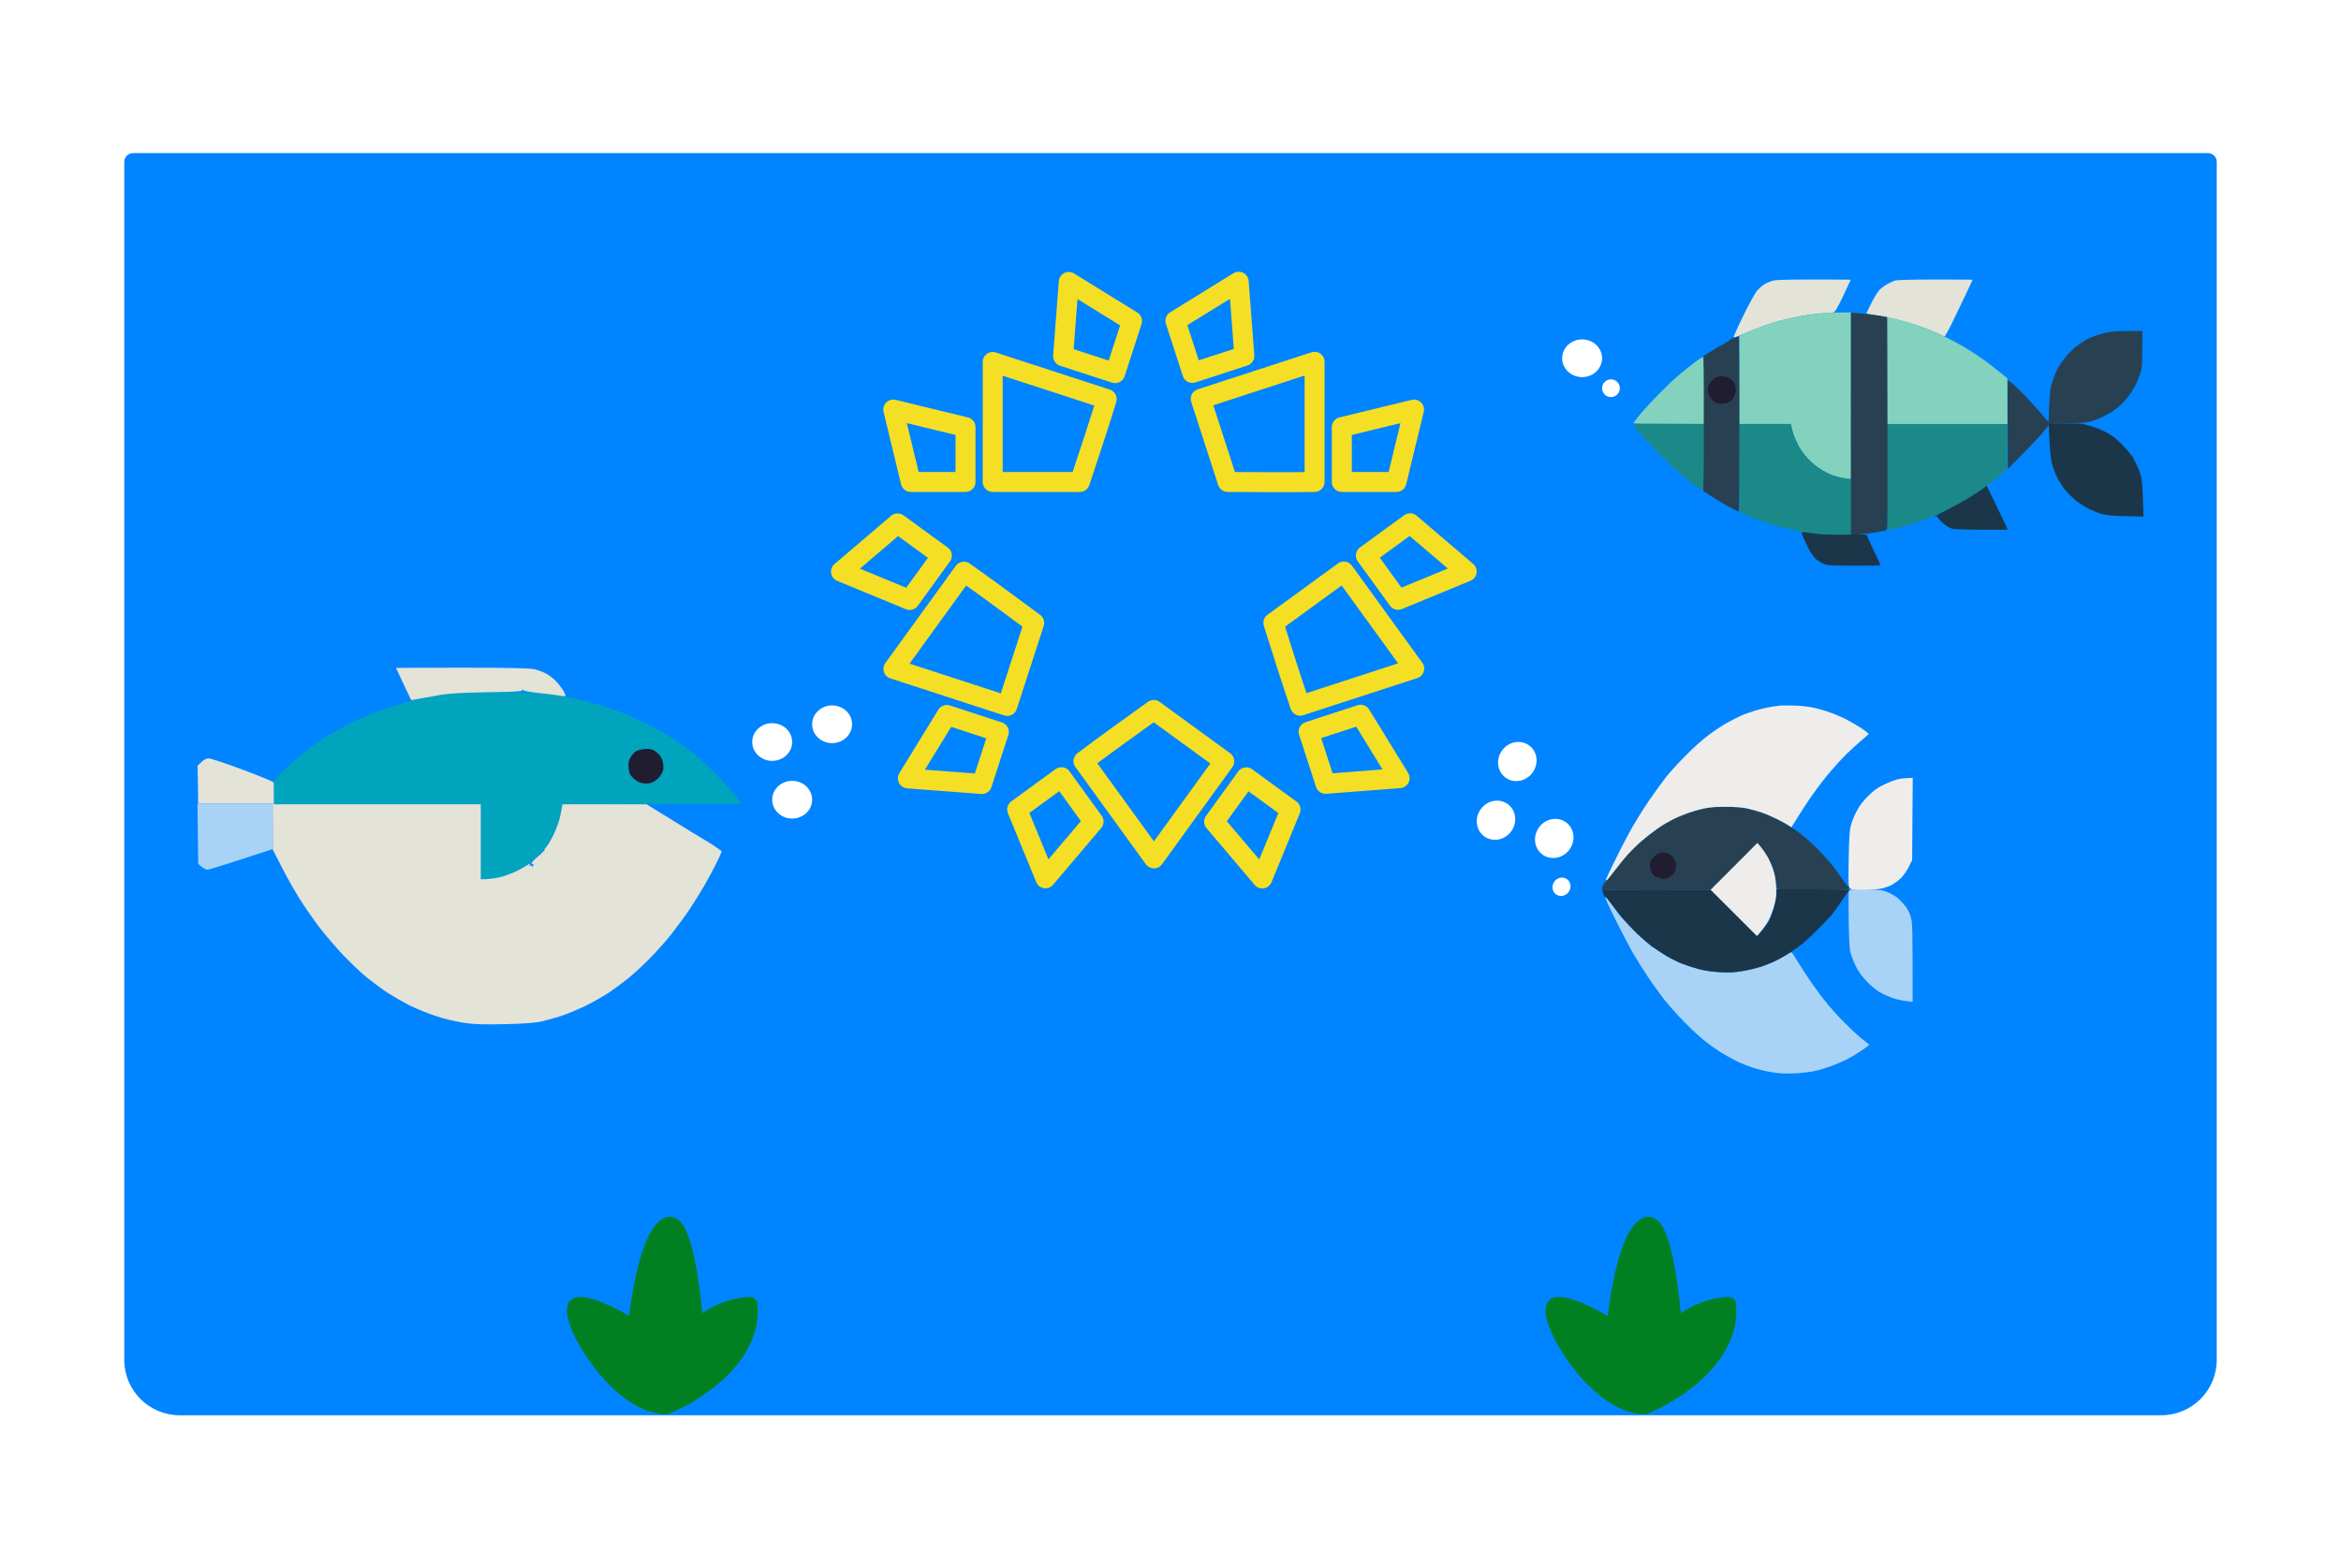 <svg width="1055" height="707" viewBox="0 0 1055 707" fill="none" xmlns="http://www.w3.org/2000/svg">
<g filter="url(#filter0_d_564_239)">
<rect x="27" y="23" width="1001" height="653" rx="25" fill="white" shape-rendering="crispEdges"/>
<path d="M56 69C56 66.791 57.791 65 60 65H995C997.209 65 999 66.791 999 69V609C999 622.807 987.807 634 974 634H81C67.193 634 56 622.807 56 609V69Z" fill="#0084FF"/>
<ellipse cx="713" cy="157.5" rx="9" ry="8.5" fill="white"/>
<ellipse cx="9" cy="8.5" rx="9" ry="8.5" transform="matrix(-1 0 0 1 366 348)" fill="white"/>
<ellipse cx="9" cy="8.5" rx="9" ry="8.5" transform="matrix(-0.594 0.804 0.804 0.594 698.957 361.686)" fill="white"/>
<ellipse cx="4.219" cy="3.984" rx="4.219" ry="3.984" transform="matrix(-0.594 0.804 0.804 0.594 703.016 390)" fill="white"/>
<ellipse cx="9" cy="8.5" rx="9" ry="8.5" transform="matrix(-1 0 0 1 357 322)" fill="white"/>
<ellipse cx="9" cy="8.5" rx="9" ry="8.5" transform="matrix(-0.594 0.804 0.804 0.594 672.7 353.469)" fill="white"/>
<ellipse cx="9" cy="8.5" rx="9" ry="8.5" transform="matrix(-1 0 0 1 384 314)" fill="white"/>
<ellipse cx="9" cy="8.5" rx="9" ry="8.5" transform="matrix(-0.594 0.804 0.804 0.594 682.316 327)" fill="white"/>
<circle cx="726" cy="171" r="4" fill="white"/>
<path d="M768.945 360.309C770.48 360.046 772.367 359.782 773.113 359.695C773.814 359.607 776.622 359.607 779.343 359.695C782.063 359.782 785.704 360.133 787.459 360.528C789.214 360.879 792.066 361.669 793.821 362.283C795.576 362.854 798.647 364.17 800.621 365.135C802.639 366.144 805.623 367.855 807.334 368.952C809.001 370.005 811.853 372.155 813.695 373.69C815.494 375.182 818.17 377.683 819.618 379.218C821.11 380.754 823.391 383.255 824.708 384.834C826.068 386.414 828.481 389.616 830.06 391.986C831.683 394.311 833.087 396.11 833.219 395.934C833.351 395.715 833.438 395.846 833.438 396.154C833.438 396.417 833.175 396.768 832.868 396.856C832.561 396.987 825.41 397.075 816.986 397.075C808.518 397.119 801.411 396.987 801.148 396.812C800.841 396.592 800.49 395.188 800.314 393.609C800.139 392.029 799.568 389.397 798.998 387.686C798.427 386.019 797.287 383.43 796.409 381.982C795.532 380.535 794.216 378.604 791.978 376.016L770.919 397.119L746.657 397.031C727.396 396.943 722.439 397.031 722.658 397.47C722.746 397.733 722.658 397.908 722.439 397.777C722.176 397.645 722 397.119 722 396.592C722 396.022 722.395 395.013 722.877 394.267C723.36 393.565 723.711 393.17 723.711 393.39C723.711 393.653 725.247 391.766 727.133 389.222C729.02 386.677 731.872 383.123 733.451 381.324C735.074 379.526 738.014 376.674 739.988 374.963C741.919 373.296 745.077 370.839 746.92 369.566C748.763 368.25 751.878 366.407 753.808 365.442C755.739 364.477 759.292 363.029 761.705 362.196C764.118 361.406 767.365 360.572 768.945 360.309Z" fill="#274152"/>
<path d="M833.131 410.939C833.044 404.182 833.044 398.259 833.175 397.777C833.395 396.943 833.746 396.899 840.546 396.987C846.82 397.031 848.004 397.163 850.33 398.04C851.778 398.61 853.752 399.663 854.673 400.409C855.638 401.111 857.262 402.778 858.315 404.051C859.587 405.586 860.508 407.297 861.079 409.272C861.912 412.036 861.956 413.44 861.956 447.573L859.192 447.31C857.7 447.134 854.98 446.564 853.181 445.994C851.383 445.423 848.619 444.195 847.039 443.23C845.46 442.308 842.827 440.071 841.116 438.272C839.142 436.166 837.475 433.885 836.422 431.735C835.544 429.98 834.491 427.304 834.097 425.856C833.482 423.794 833.307 420.635 833.131 410.939Z" fill="#A8D3F6"/>
<path d="M724.457 403.173C723.843 401.769 723.404 400.541 723.536 400.453C723.711 400.322 724.896 401.769 726.256 403.612C727.572 405.455 729.107 407.561 729.634 408.263C730.117 408.965 733.012 412.036 736.039 415.063C739.067 418.09 742.752 421.468 744.244 422.565C745.779 423.662 748.719 425.593 750.825 426.865C752.975 428.137 756.265 429.761 758.196 430.506C760.126 431.252 763.592 432.349 765.873 432.963C768.55 433.621 771.928 434.104 775.306 434.279C779.255 434.455 781.712 434.367 785.178 433.753C787.722 433.358 791.452 432.437 793.514 431.779C795.576 431.121 798.735 429.848 800.533 428.927C802.332 428.006 804.614 426.777 805.579 426.163C807.29 425.11 807.334 425.11 807.904 425.9C808.211 426.382 809.571 428.576 810.975 430.77C812.335 433.007 815.099 437.175 817.074 439.983C819.048 442.835 822.075 446.827 823.786 448.889C825.497 450.951 828.919 454.681 831.376 457.138C833.833 459.638 837.212 462.797 838.923 464.157C840.59 465.517 842.169 466.702 842.345 466.834C842.52 467.009 840.853 468.325 838.616 469.773C836.378 471.265 833.438 473.02 832.122 473.678C830.806 474.336 827.91 475.564 825.761 476.398C823.567 477.232 820.145 478.328 818.083 478.767C816.021 479.25 811.897 479.732 808.869 479.864C804.877 480.039 802.113 479.952 798.778 479.425C796.234 479.03 792.197 478.021 789.784 477.232C787.371 476.442 783.905 475.038 782.107 474.117C780.308 473.195 777.237 471.484 775.306 470.3C773.376 469.071 769.998 466.658 767.848 464.903C765.654 463.148 761.618 459.375 758.81 456.479C756.046 453.628 752.097 449.24 750.079 446.696C748.105 444.151 744.595 439.325 742.357 435.947C740.164 432.568 737.18 427.83 735.776 425.417C734.416 423.004 731.564 417.564 729.415 413.352C727.309 409.14 725.071 404.533 724.457 403.173Z" fill="#A8D3F6"/>
<path d="M722.746 399.312C722.395 398.567 722.176 397.733 722.307 397.47C722.483 397.031 727.704 396.899 771.007 397.119L781.317 407.429C786.977 413.089 791.759 417.739 791.934 417.739C792.154 417.739 793.163 416.598 794.26 415.238C795.356 413.834 796.409 412.474 796.585 412.255C796.804 412.036 797.462 410.544 798.12 408.965C798.735 407.385 799.568 404.84 799.919 403.261C800.314 401.682 800.621 399.62 800.621 396.899H817.074C826.112 396.899 833.526 397.031 833.526 397.25C833.526 397.426 833.395 397.601 833.175 397.689C833 397.733 831.552 399.751 829.929 402.164C828.305 404.577 826.331 407.341 825.541 408.306C824.795 409.272 821.593 412.606 818.434 415.765C814.573 419.582 811.238 422.434 808.299 424.364C805.886 425.987 802.42 428.049 800.621 428.927C798.822 429.848 795.663 431.121 793.601 431.779C791.539 432.437 787.81 433.358 785.265 433.753C781.799 434.367 779.386 434.455 775.394 434.279C772.016 434.104 768.637 433.621 765.961 432.963C763.68 432.349 760.214 431.252 758.283 430.506C756.353 429.761 753.062 428.137 750.913 426.865C748.807 425.593 745.867 423.618 744.332 422.521C742.84 421.381 740.12 419.099 738.321 417.432C736.522 415.721 733.626 412.694 731.915 410.676C730.16 408.657 727.66 405.455 726.3 403.612C724.94 401.725 723.755 400.278 723.623 400.409C723.492 400.541 723.097 400.058 722.746 399.312Z" fill="#1B3649"/>
<path d="M744.419 383.167C744.902 382.377 746.13 381.368 747.139 380.929C748.324 380.359 749.465 380.14 750.298 380.315C751.044 380.447 752.097 380.842 752.624 381.149C753.194 381.5 754.028 382.421 754.51 383.167C755.081 384.088 755.388 385.273 755.344 386.37C755.3 387.335 754.905 388.695 754.51 389.441C754.071 390.187 753.018 391.108 752.141 391.503C751.264 391.942 749.991 392.293 749.245 392.293C748.5 392.293 747.929 392.073 747.929 391.854C747.929 391.635 747.666 391.459 747.359 391.503C747.096 391.547 746.437 391.371 745.955 391.108C745.472 390.889 744.726 389.924 744.288 389.046C743.893 388.169 743.542 386.808 743.542 386.019C743.542 385.273 743.937 383.957 744.419 383.167Z" fill="#201D30"/>
<path d="M798.12 314.636C799.568 314.417 801.455 314.154 802.288 314.066C803.122 313.978 805.93 313.978 808.562 314.066C811.151 314.11 814.792 314.505 816.679 314.899C818.521 315.25 821.768 316.172 823.918 316.874C826.024 317.576 829.358 318.98 831.376 319.945C833.351 320.954 836.597 322.84 838.615 324.113C840.59 325.429 842.169 326.657 842.125 326.833C842.038 327.052 840.59 328.369 838.923 329.772C837.255 331.176 834.316 333.809 832.429 335.652C830.543 337.494 827.164 341.136 824.883 343.812C822.646 346.444 819.048 351.095 816.942 354.122C814.792 357.149 811.765 361.712 807.334 368.951L805.798 367.942C804.965 367.416 802.639 366.144 800.665 365.134C798.647 364.169 795.576 362.853 793.865 362.239C792.11 361.668 789.17 360.879 787.371 360.44C785.178 359.957 781.975 359.738 777.719 359.694C773.2 359.694 770.348 359.914 767.848 360.484C765.917 360.879 762.671 361.844 760.609 362.546C758.546 363.292 755.388 364.608 753.589 365.529C751.79 366.451 748.763 368.249 746.92 369.566C745.077 370.838 741.962 373.295 739.988 374.962C738.014 376.629 734.986 379.613 733.275 381.543C731.564 383.474 728.888 386.808 727.309 388.914C725.729 391.02 724.281 392.775 724.106 392.731C723.886 392.731 723.755 392.599 723.755 392.38C723.755 392.204 725.817 387.905 728.318 382.859C730.775 377.77 734.284 371.189 736.039 368.162C737.794 365.134 741.085 359.914 743.41 356.535C745.692 353.157 749.07 348.506 750.869 346.225C752.711 343.944 756.792 339.469 759.95 336.31C763.065 333.151 767.628 329.114 770.041 327.316C772.454 325.517 776.096 323.104 778.158 321.919C780.22 320.778 783.159 319.287 784.739 318.585C786.318 317.883 789.346 316.83 791.539 316.172C793.733 315.558 796.672 314.856 798.12 314.636Z" fill="#EEEDEB"/>
<path d="M848.794 349.823C850.856 348.814 853.62 347.717 854.936 347.366C856.253 347.015 858.402 346.708 862 346.664L861.737 383.737L860.201 386.808C859.368 388.519 857.788 390.757 856.691 391.853C855.551 392.95 853.576 394.354 852.26 395.056C850.944 395.714 848.706 396.46 847.258 396.679C845.811 396.899 842.301 397.118 839.493 397.118C835.106 397.118 834.228 396.987 833.614 396.328C833 395.67 832.956 394.135 833.131 383.298C833.307 373.865 833.526 370.355 834.096 368.162C834.491 366.582 835.632 363.73 836.641 361.8C837.913 359.343 839.449 357.281 841.774 354.956C844.319 352.411 845.898 351.227 848.794 349.823Z" fill="#EEEDEB"/>
<path d="M770.919 397.118L781.448 386.589L791.978 376.015L793.426 377.682C794.216 378.604 795.576 380.534 796.409 381.982C797.287 383.43 798.471 386.106 799.086 387.905C799.831 390.186 800.27 392.555 800.402 395.583C800.621 399.136 800.489 400.672 799.7 403.699C799.217 405.761 798.076 408.832 797.243 410.5C796.365 412.167 794.83 414.536 791.803 417.958L770.919 397.118Z" fill="#EEEDEB"/>
<path d="M778.878 584.174C781.015 607.992 754.629 624.649 741.169 630C717.415 630 692.771 584.174 701.975 584.174C709.339 584.174 722.067 591.569 727.51 595.266C727.51 592.347 731.37 555.278 741.169 548.565C749.007 543.194 753.342 577.461 754.53 595.266C762.369 586.626 774.028 584.272 778.878 584.174Z" fill="#008021" stroke="#008021" stroke-width="7" stroke-linejoin="round"/>
<path d="M519.959 316.053L551.735 339.199L520.028 382.951L488.278 339.13C498.699 331.247 509.367 323.702 519.959 316.046M510.164 140.704L481.655 123.097L479.096 156.573L502.55 164.215L510.164 140.704ZM435.118 188.54L402.571 180.629L410.46 213.264H435.118V188.54ZM486.648 213.264H447.375V159.173L498.754 175.912C494.943 188.436 490.734 200.83 486.648 213.264ZM629.354 213.264L637.243 180.629L604.703 188.54V213.264H629.354ZM560.787 156.477L558.235 123L529.719 140.607L537.34 164.118L560.787 156.477ZM553.262 213.257L541.129 175.808L592.433 159.097V213.257C579.378 213.499 566.317 213.313 553.262 213.257ZM597.364 349.351L630.75 346.785L613.191 318.198L589.743 325.84L597.364 349.351ZM630.035 266.411L661 253.638L635.489 231.892L615.543 246.417L630.035 266.411ZM573.855 276.783L605.625 253.638L637.333 297.398L585.954 314.136C581.689 301.763 577.844 289.253 573.855 276.783ZM458.4 360.896L471.145 391.945L492.839 366.358L478.347 346.364L458.4 360.896ZM547.168 366.427L568.855 392L581.6 360.958L561.653 346.426L547.168 366.427ZM404.511 231.941L379 253.693L409.965 266.466L424.457 246.465L404.511 231.941ZM426.692 318.295L409.133 346.888L442.519 349.44L450.14 325.936L426.692 318.295ZM466.069 276.79L453.929 314.239L402.633 297.529L434.382 253.707C445.084 261.21 455.539 269.052 466.069 276.79Z" stroke="#F4DF24" stroke-width="9" stroke-linecap="round" stroke-linejoin="round"/>
<path d="M337.878 584.174C340.015 607.992 313.629 624.649 300.169 630C276.415 630 251.771 584.174 260.975 584.174C268.339 584.174 281.067 591.569 286.51 595.266C286.51 592.347 290.37 555.278 300.169 548.565C308.007 543.194 312.342 577.461 313.53 595.266C321.369 586.626 333.028 584.272 337.878 584.174Z" fill="#008021" stroke="#008021" stroke-width="7" stroke-linejoin="round"/>
<path d="M794.622 124.475C795.32 123.954 796.889 123.216 798.109 122.782C800.027 122.13 802.163 122.043 817.156 122C826.483 122 834.067 122.043 834.067 122.13C834.067 122.174 832.542 125.43 830.667 129.381C827.922 135.156 827.05 136.589 826.178 136.85C825.612 137.023 823.955 137.197 822.517 137.197C821.079 137.197 817.94 137.501 815.543 137.848C813.146 138.196 809.311 138.89 807.044 139.411C804.778 139.889 801.247 140.801 799.199 141.409C797.15 142.016 793.446 143.363 790.918 144.361C788.39 145.36 785.208 146.706 783.813 147.357C781.808 148.269 781.329 148.356 781.329 147.835C781.329 147.487 783.334 143.015 785.818 137.978C788.302 132.898 791.005 127.992 791.833 127.037C792.661 126.125 793.925 124.953 794.622 124.475Z" fill="#E3E3D8"/>
<path d="M850.194 124.258C851.283 123.607 852.852 122.868 853.68 122.564C854.77 122.174 859.87 122.043 872.074 122C881.401 122 888.985 122.043 888.985 122.13C888.985 122.174 887.851 124.649 886.413 127.645C885.018 130.641 882.273 136.329 880.311 140.367C878.393 144.361 876.606 147.618 876.345 147.618C876.083 147.618 874.863 147.097 873.599 146.489C872.379 145.837 869.066 144.491 866.32 143.493C863.574 142.451 858.475 140.931 854.988 140.063C851.501 139.238 847.012 138.326 844.963 138.022C842.915 137.718 841.215 137.414 841.128 137.327C841.084 137.24 842 135.243 843.22 132.855C844.397 130.467 846.053 127.818 846.794 126.95C847.579 126.081 849.104 124.866 850.194 124.258Z" fill="#E3E3D8"/>
<path d="M833.98 187.303C833.936 159.819 834.023 137.24 834.198 137.067C834.372 136.936 834.764 136.893 835.026 136.98C835.331 137.067 837.249 137.24 839.297 137.371C841.302 137.544 844.658 137.935 846.707 138.282C848.712 138.63 850.455 138.934 850.499 138.934C850.586 138.934 850.673 160.426 850.717 186.652C850.804 224.384 850.717 234.457 850.281 234.848C849.976 235.108 847.84 235.629 845.486 235.977C843.176 236.324 839.602 236.758 834.023 237.279L833.98 187.303Z" fill="#274152"/>
<path d="M945.297 147.01C947.171 146.402 950.091 145.707 951.835 145.49C953.578 145.273 957.37 145.143 965.477 145.23L965.433 153.479C965.433 161.295 965.346 161.903 964.257 165.116C963.603 166.939 962.47 169.501 961.772 170.76C961.075 171.976 959.593 174.147 958.503 175.536C957.414 176.882 955.409 178.923 954.014 180.009C952.663 181.094 949.961 182.744 948.043 183.699C946.125 184.611 943.379 185.697 941.941 186.088C940.197 186.522 936.623 186.826 923.635 187.216L921.02 190.516C919.582 192.34 915.354 196.856 904.893 207.32L904.763 187.781C904.719 177.056 904.763 167.938 904.893 167.591C905.068 167.157 906.811 168.589 910.821 172.584C913.915 175.71 917.969 180.052 923.199 186.348L923.461 179.878C923.591 176.361 923.853 172.584 924.027 171.498C924.245 170.413 924.855 168.199 925.466 166.505C926.032 164.855 927.035 162.597 927.645 161.512C928.255 160.426 929.781 158.342 931.001 156.823C932.221 155.303 934.27 153.262 935.621 152.22C936.929 151.221 938.89 149.875 939.98 149.268C941.026 148.66 943.466 147.618 945.297 147.01Z" fill="#274152"/>
<path d="M781.242 148.182C781.198 148.399 781.547 148.356 781.983 148.095C782.462 147.835 783.072 147.661 783.377 147.618C783.813 147.618 783.944 155.824 783.944 187.13C783.944 208.883 783.77 226.642 783.595 226.642C783.421 226.642 781.329 225.599 778.932 224.34C776.534 223.038 773.004 220.954 767.599 217.306V186.826C767.599 170.022 767.687 156.302 767.817 156.302C767.904 156.302 769.212 155.563 770.65 154.652C772.089 153.696 774.617 152.22 776.316 151.308C777.973 150.397 779.803 149.268 780.326 148.747C780.893 148.269 781.285 148.008 781.242 148.182Z" fill="#274152"/>
<path d="M817.069 137.675C819.117 137.414 821.95 137.153 823.389 137.067C824.827 136.98 827.834 136.893 834.067 136.763V211.879H832.847C832.193 211.879 830.449 211.575 828.924 211.228C827.442 210.88 825.001 209.968 823.519 209.23C821.994 208.492 819.902 207.233 818.812 206.451C817.723 205.67 815.761 203.89 814.454 202.457C813.146 201.067 811.359 198.549 810.487 196.899C809.616 195.206 808.613 192.861 808.221 191.689C807.872 190.473 807.436 188.997 807.044 187.13H783.944L783.9 147.401L786.428 146.228C787.823 145.577 790.743 144.405 792.879 143.58C795.015 142.755 798.153 141.713 799.853 141.191C801.552 140.67 805.257 139.802 808.134 139.194C811.01 138.586 815.02 137.892 817.069 137.675Z" fill="#83D2BD"/>
<path d="M850.63 187.13L850.542 139.021L853.288 139.628C854.814 139.976 857.56 140.67 859.347 141.148C861.134 141.669 864.577 142.798 866.974 143.71C869.371 144.622 873.381 146.358 875.909 147.531C878.437 148.703 882.621 150.918 885.28 152.524C887.939 154.087 891.687 156.519 893.605 157.908C895.566 159.298 898.835 161.816 904.632 166.505L904.675 187.13H850.63Z" fill="#83D2BD"/>
<path d="M756.703 164.986C758.621 163.379 761.715 160.861 763.633 159.428C765.507 157.995 767.251 156.909 767.469 156.996C767.73 157.127 767.904 163.162 767.817 187.13H752.127C743.497 187.13 736.349 186.999 736.218 186.782C736.131 186.609 737.525 184.698 739.312 182.571C741.099 180.4 744.979 176.231 747.899 173.279C750.819 170.326 754.785 166.592 756.703 164.986Z" fill="#83D2BD"/>
<path d="M738.266 190.299C737.002 188.78 736 187.434 736 187.26C736 187.043 743.148 186.956 767.817 187.13L767.817 202.109C767.817 211.792 767.643 217.089 767.381 217.089C767.12 217.089 765.202 215.787 763.067 214.18C760.974 212.53 758.054 210.272 756.659 209.057C755.221 207.884 751.647 204.454 748.64 201.415C745.632 198.419 742.581 195.292 741.84 194.468C741.099 193.643 739.487 191.775 738.266 190.299Z" fill="#1B8988"/>
<path d="M783.944 226.859V187.13H807.044L807.306 188.345C807.436 188.997 807.872 190.516 808.221 191.689C808.613 192.904 809.616 195.206 810.487 196.899C811.359 198.549 813.233 201.154 814.672 202.674C816.11 204.237 818.551 206.278 820.12 207.276C821.689 208.318 823.999 209.534 825.263 210.055C826.483 210.576 829.011 211.271 834.067 212.096V237.062H828.314C825.132 237.062 820.076 236.758 817.069 236.411C814.061 236.02 809.485 235.239 806.826 234.674C804.168 234.066 799.983 232.937 797.455 232.112C794.927 231.331 790.874 229.811 783.944 226.859Z" fill="#1B8988"/>
<path d="M851.414 234.935C850.673 234.935 850.63 233.502 850.63 211.054V187.173H904.588L904.457 207.711L899.663 211.575C897.048 213.702 892.995 216.655 890.728 218.175C888.462 219.694 884.626 221.996 882.229 223.342C879.832 224.688 875.735 226.728 873.076 227.901C870.461 229.03 866.146 230.723 863.487 231.591C860.872 232.416 857.211 233.545 855.424 234.023C853.637 234.501 851.806 234.935 851.414 234.935Z" fill="#1B8988"/>
<path d="M923.286 187.13L929.824 186.999C933.398 186.912 936.841 186.912 937.452 186.956C938.062 186.999 940.023 187.434 941.81 187.955C943.597 188.432 946.735 189.691 948.784 190.69C951.704 192.166 953.273 193.339 956.193 196.248C958.242 198.288 960.595 201.111 961.424 202.544C962.252 203.976 963.516 206.712 964.213 208.622C965.39 211.879 965.477 212.66 966 228.899L957.937 228.682C952.271 228.552 949.089 228.248 947.258 227.727C945.82 227.336 943.031 226.207 941.026 225.209C938.89 224.123 936.188 222.3 934.531 220.78C932.919 219.347 930.914 217.219 930.042 216.004C929.17 214.831 927.776 212.574 926.991 211.01C926.207 209.447 925.204 206.712 924.725 204.932C924.114 202.63 923.766 199.548 923.286 187.13Z" fill="#1B3649"/>
<path d="M886.675 220.78C889.072 219.304 891.992 217.437 893.169 216.568L895.348 214.962L897.266 218.956C898.312 221.171 900.448 225.556 901.973 228.726C903.499 231.852 904.763 234.544 904.763 234.674C904.763 234.804 899.227 234.848 892.428 234.804C881.139 234.674 880.006 234.587 878.393 233.806C877.435 233.328 875.909 232.199 875.037 231.331C874.122 230.419 873.381 229.464 873.381 229.247C873.381 229.03 872.945 228.769 872.379 228.769C871.507 228.726 871.507 228.682 872.291 228.509C872.771 228.378 873.25 228.161 873.381 227.988C873.512 227.857 875.56 226.772 877.958 225.556C880.355 224.384 884.277 222.213 886.675 220.78Z" fill="#1B3649"/>
<path d="M814.236 241.665C812.972 239.016 811.926 236.585 811.969 236.281C812.013 235.847 812.449 235.76 813.582 235.933C814.454 236.064 817.112 236.411 819.51 236.715C822.168 237.019 827.355 237.106 832.585 237.019C838.687 236.845 841.346 236.932 841.346 237.279C841.389 237.54 842 239.016 842.741 240.579C843.438 242.099 844.876 245.051 845.835 247.092C846.838 249.09 847.535 250.826 847.448 250.87C847.361 250.957 841.956 251 835.462 251C825.045 251 823.432 250.87 821.82 250.175C820.774 249.741 819.204 248.742 818.246 247.917C817.112 246.875 815.848 244.965 814.236 241.665Z" fill="#1B3649"/>
<path d="M772.132 167.113C772.045 166.853 772.699 166.375 773.527 166.028C774.399 165.68 775.793 165.55 776.796 165.68C777.755 165.81 779.062 166.288 779.76 166.766C780.413 167.2 781.242 168.155 781.59 168.893C781.939 169.631 782.244 170.891 782.244 171.716C782.244 172.541 781.895 173.93 781.503 174.798C781.067 175.667 780.152 176.752 779.411 177.186C778.583 177.708 777.275 178.011 775.837 178.011C773.919 178.011 773.265 177.794 772.132 176.796C771.391 176.144 770.52 174.972 770.171 174.19C769.866 173.452 769.604 172.28 769.604 171.585C769.604 170.934 769.997 169.718 770.432 168.893C770.912 168.068 771.478 167.417 771.74 167.46C772.002 167.547 772.176 167.374 772.132 167.113Z" fill="#201D30"/>
<path d="M257.048 310.473C253.884 309.873 248.757 309.055 245.594 308.619C241.557 308.128 234.576 307.964 222.14 308.073C209.05 308.237 202.996 308.51 199.068 309.164C196.178 309.655 191.378 310.528 188.433 311.182C185.542 311.782 179.433 313.528 174.96 315.055C170.433 316.527 163.561 319.255 159.688 321.164C155.816 323.018 150.525 325.854 147.962 327.491C145.398 329.072 141.635 331.636 139.507 333.218C137.38 334.745 134.708 336.872 133.562 337.908C132.362 338.945 129.526 341.617 127.235 343.854C124.944 346.09 123.144 348.272 123.254 348.653C123.363 348.981 123.417 351.381 123.417 358.58H216.686V392.397H218.704C219.849 392.397 222.467 392.015 224.595 391.579C226.722 391.142 230.103 389.942 232.231 388.906C234.358 387.924 237.521 385.961 239.321 384.652C241.121 383.288 243.794 380.616 245.321 378.707C246.794 376.798 248.866 373.525 249.903 371.398C250.939 369.271 252.139 365.562 253.502 358.58L334.062 358.307L331.444 354.762C330.026 352.799 325.881 348.272 322.281 344.617C318.627 341.017 313.936 336.708 311.863 335.072C309.791 333.436 305.809 330.6 303.137 328.854C300.464 327.109 295.391 324.273 291.955 322.527C288.519 320.782 283.447 318.491 280.774 317.4C278.101 316.309 272.92 314.564 269.32 313.528C265.72 312.491 260.211 311.128 257.048 310.473Z" fill="#00A4BD"/>
<path d="M245.866 299.509C244.666 298.909 242.485 298.091 240.958 297.709C238.939 297.218 230.54 297 208.341 297C191.923 297 178.451 297.055 178.451 297.109C178.451 297.164 179.978 300.436 181.833 304.309C183.687 308.236 185.215 311.454 185.269 311.563C185.324 311.672 187.396 311.29 189.96 310.799C192.523 310.309 196.832 309.545 199.505 309.109C202.723 308.563 209.704 308.236 219.795 308.072C231.685 307.909 235.231 307.69 235.231 307.2C235.231 306.709 235.34 306.654 235.667 307.09C235.885 307.418 238.994 308.018 242.594 308.4C246.194 308.727 250.339 309.272 251.866 309.545C253.339 309.818 254.702 309.927 254.866 309.763C255.03 309.654 254.484 308.4 253.666 307.036C252.793 305.672 251.212 303.709 250.121 302.618C248.975 301.527 247.066 300.163 245.866 299.509Z" fill="#E3E3D8"/>
<path d="M123.308 348.707C123.199 348.38 117.036 345.816 109.509 343.034C102.036 340.198 95.055 337.907 94.128 337.907C92.819 337.853 91.891 338.289 89.055 341.125L89.328 358.306H122.872L122.926 379.033L127.126 387.214C129.471 391.741 132.962 397.959 134.926 401.014C136.835 404.123 140.762 409.795 143.598 413.559C146.434 417.377 151.616 423.376 155.052 426.976C158.488 430.521 163.288 435.049 165.688 436.958C168.088 438.867 172.124 441.866 174.688 443.557C177.251 445.194 181.669 447.757 184.505 449.175C187.342 450.593 192.632 452.775 196.232 453.975C200.05 455.229 205.395 456.538 209.05 457.084C214.013 457.793 217.831 457.902 227.594 457.684C236.103 457.466 241.121 457.138 243.957 456.484C246.194 455.993 250.284 454.848 252.957 453.975C255.63 453.102 260.538 451.03 263.866 449.448C267.193 447.812 271.938 445.084 274.502 443.394C277.065 441.648 280.829 438.867 282.956 437.176C285.028 435.485 289.228 431.667 292.228 428.667C295.228 425.667 299.755 420.649 302.264 417.486C304.773 414.322 308.482 409.304 310.5 406.304C312.518 403.304 315.572 398.396 317.318 395.396C319.009 392.396 321.518 387.814 322.827 385.196C324.136 382.524 325.227 380.124 325.227 379.851C325.227 379.578 322.827 377.887 319.936 376.087C316.991 374.342 309.355 369.706 291.41 358.579H253.502L252.63 363.106C252.139 365.779 250.884 369.324 249.63 371.942C248.484 374.288 246.957 376.906 246.303 377.669C245.594 378.433 245.157 379.196 245.321 379.469C245.485 379.687 245.43 379.796 245.212 379.742C244.939 379.633 244.721 379.742 244.666 380.015C244.557 380.233 243.412 381.324 242.048 382.469C240.685 383.56 239.539 384.814 239.594 385.196C239.594 385.523 239.812 385.742 240.139 385.578C240.467 385.414 240.521 385.687 240.303 386.287C240.085 386.832 239.867 386.942 239.758 386.56C239.648 386.123 239.321 386.014 238.939 386.232C238.467 386.523 238.376 386.432 238.667 385.96C238.885 385.632 238.939 385.305 238.776 385.305C238.612 385.305 237.849 385.796 237.03 386.342C236.158 386.942 233.921 388.141 231.958 389.069C229.994 389.996 226.722 391.141 224.595 391.578C222.467 392.014 219.849 392.396 216.686 392.396V358.579H123.417V353.943C123.417 351.379 123.363 349.034 123.308 348.707Z" fill="#E3E3D8"/>
<path d="M122.872 378.76V358.306L89.001 358.306L89.328 385.414L90.8 386.723C91.673 387.432 92.873 388.032 93.528 388.032C94.237 388.032 101.109 385.96 122.872 378.76Z" fill="#A8D3F6"/>
<path d="M297.628 336.926C297.191 336.216 296.046 335.18 295.064 334.526H295.119C293.701 333.653 292.719 333.489 290.592 333.653C289.119 333.817 287.319 334.253 286.61 334.635C285.901 335.071 284.81 336.271 284.21 337.307C283.337 338.78 283.119 339.871 283.283 342.053C283.447 344.234 283.828 345.216 285.137 346.58C286.01 347.507 287.646 348.543 288.683 348.87C289.719 349.198 291.519 349.307 292.664 349.089C293.973 348.87 295.392 348.052 296.591 346.852C297.628 345.816 298.664 344.125 298.828 343.198C299.046 342.216 298.991 340.634 298.773 339.762C298.61 338.889 298.064 337.58 297.628 336.926Z" fill="#201D30"/>
</g>
<defs>
<filter id="filter0_d_564_239" x="0.9" y="0.9" width="1053.2" height="705.2" filterUnits="userSpaceOnUse" color-interpolation-filters="sRGB">
<feFlood flood-opacity="0" result="BackgroundImageFix"/>
<feColorMatrix in="SourceAlpha" type="matrix" values="0 0 0 0 0 0 0 0 0 0 0 0 0 0 0 0 0 0 127 0" result="hardAlpha"/>
<feOffset dy="4"/>
<feGaussianBlur stdDeviation="13.05"/>
<feComposite in2="hardAlpha" operator="out"/>
<feColorMatrix type="matrix" values="0 0 0 0 1 0 0 0 0 1 0 0 0 0 1 0 0 0 0.1 0"/>
<feBlend mode="normal" in2="BackgroundImageFix" result="effect1_dropShadow_564_239"/>
<feBlend mode="normal" in="SourceGraphic" in2="effect1_dropShadow_564_239" result="shape"/>
</filter>
</defs>
</svg>
